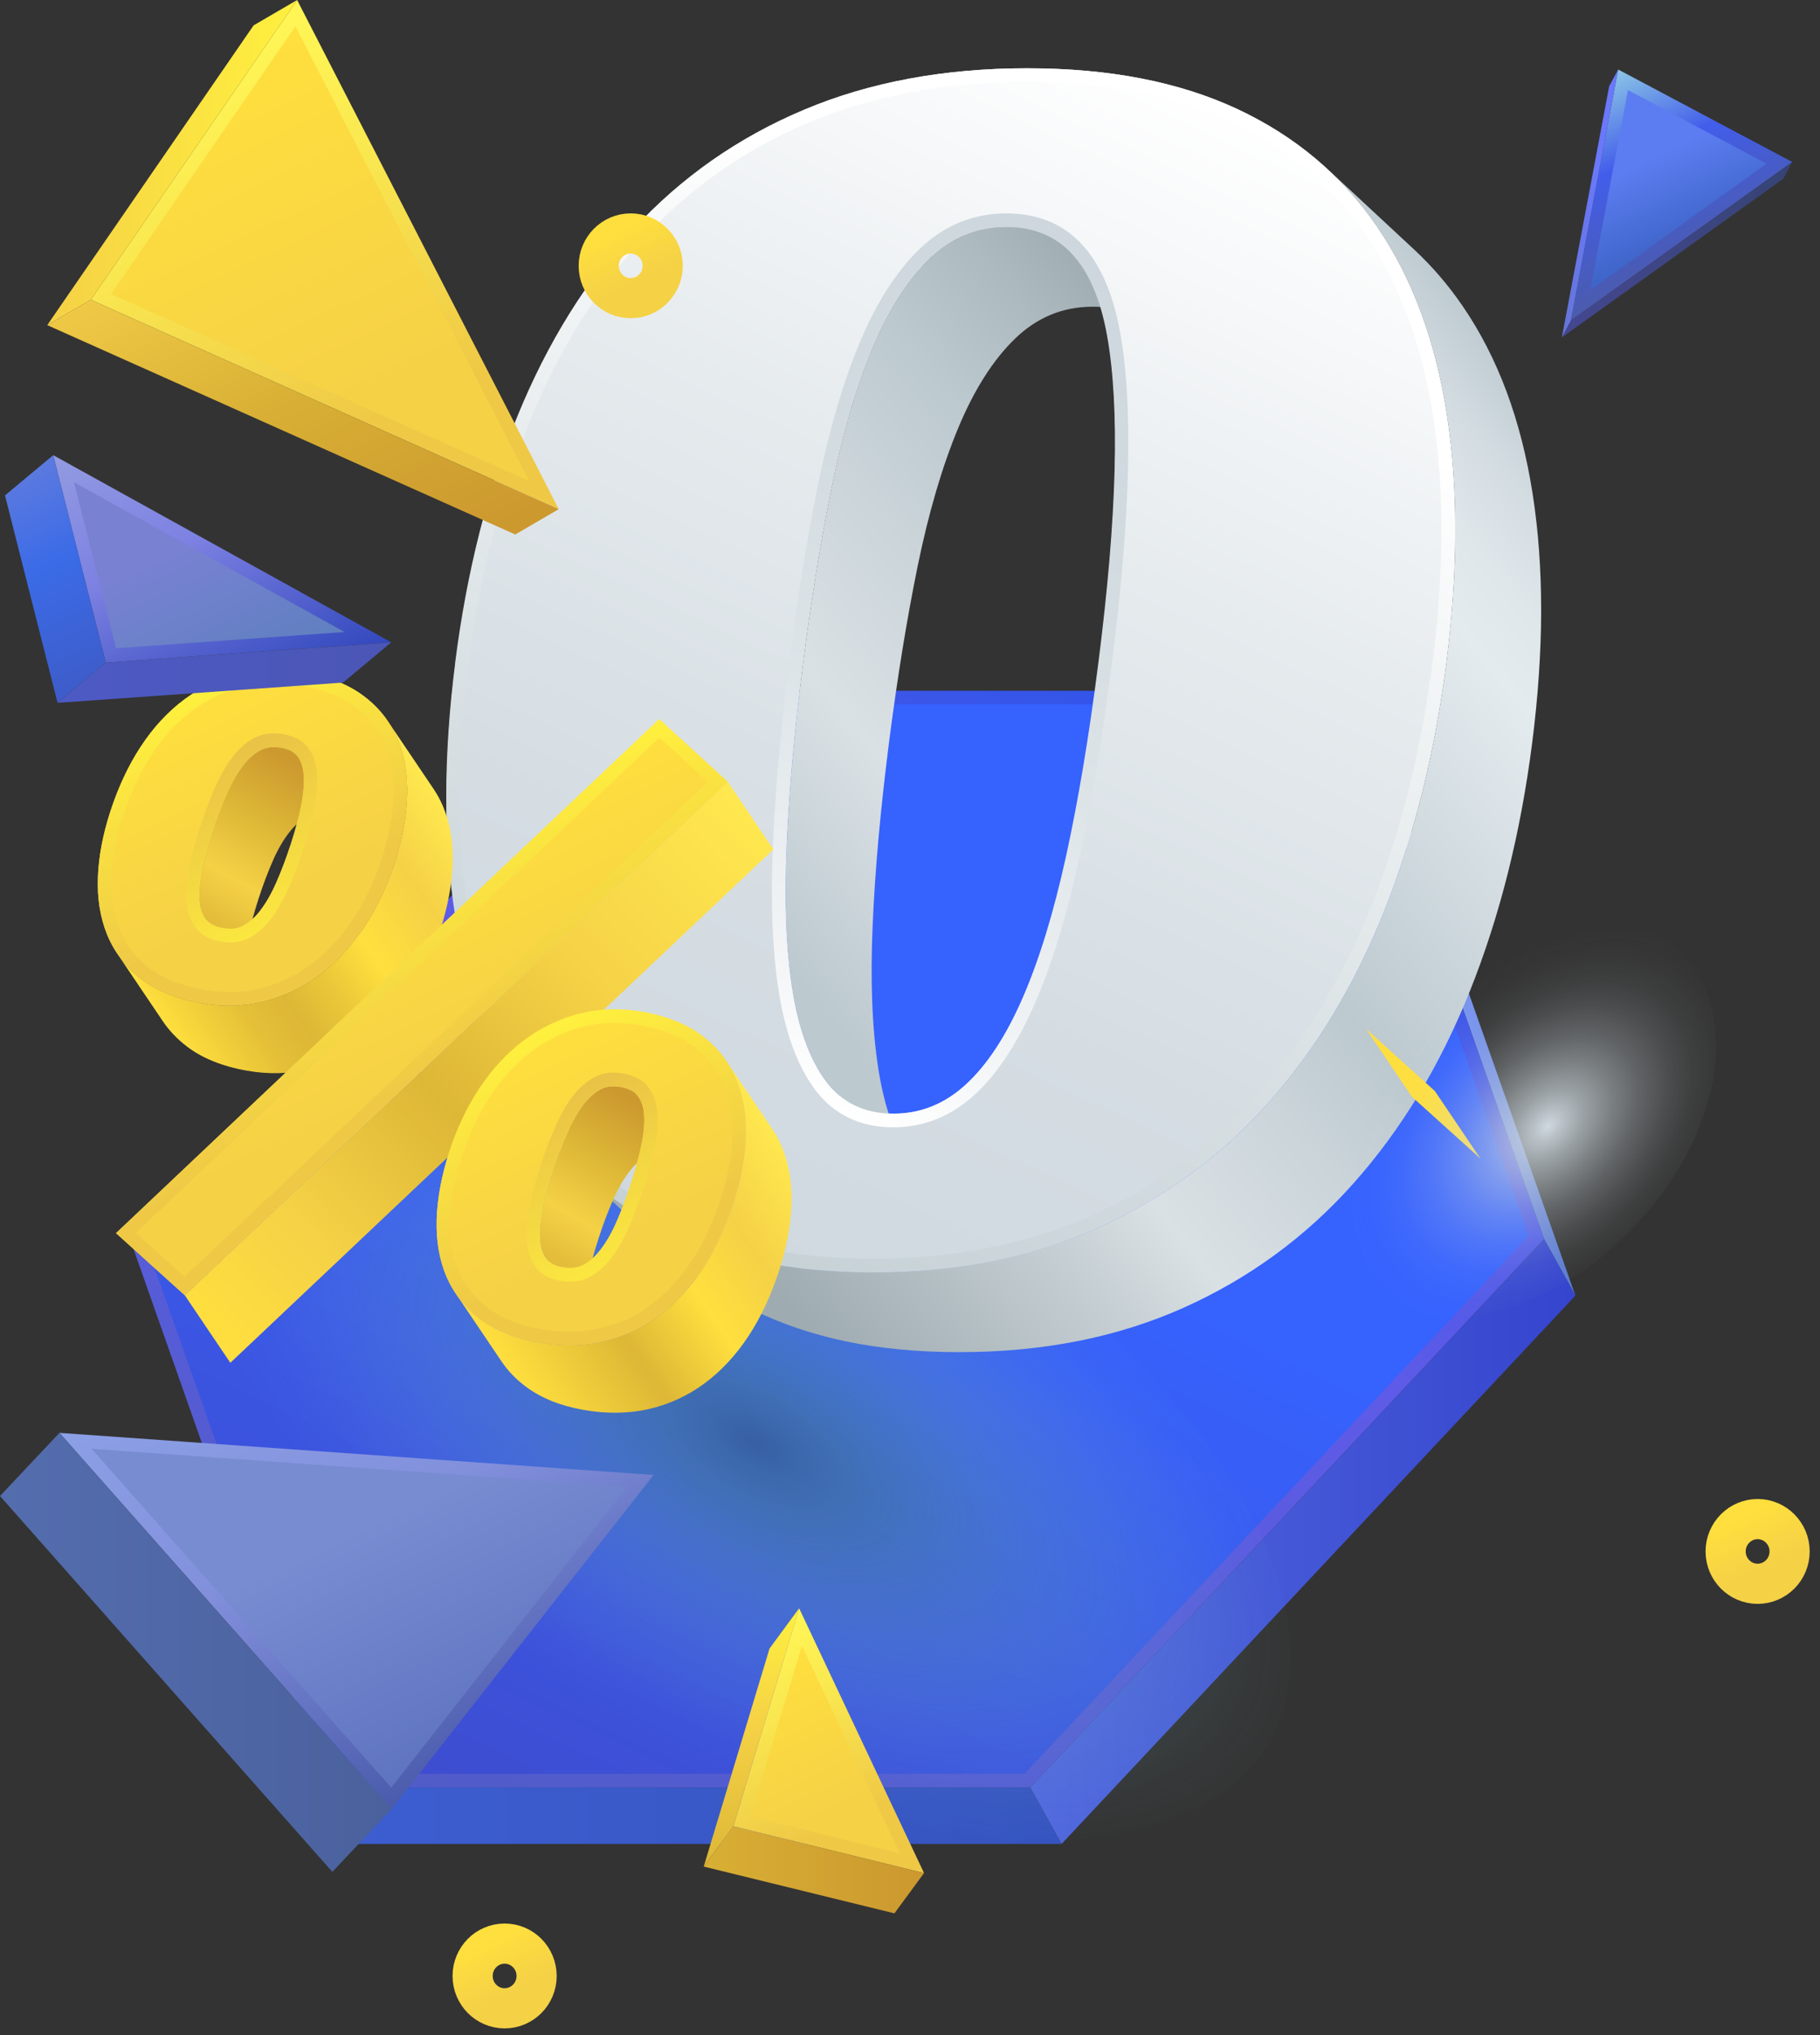 <svg width="136" height="152" viewBox="0 0 136 152" fill="none" xmlns="http://www.w3.org/2000/svg">
<rect x="0" y="0" width="136" height="152" fill="#333333" stroke="none"/>
<path d="M115.386 92.546L117.723 96.767L103.276 55.81L100.939 51.592L115.386 92.546Z" fill="url(#paint0_linear_1056_67064)"/>
<path d="M48.105 51.592L9.714 92.546L24.158 133.504H76.992L115.386 92.546L100.939 51.592H48.105Z" fill="url(#paint1_linear_1056_67064)"/>
<path d="M76.559 132.486L114.229 92.304L100.229 52.609H48.539L10.873 92.795L24.869 132.486H76.559Z" fill="url(#paint2_linear_1056_67064)"/>
<path d="M24.157 133.504L26.494 137.722H79.328L76.991 133.504H24.157Z" fill="url(#paint3_linear_1056_67064)"/>
<path d="M76.992 133.505L79.329 137.722L117.723 96.768L115.386 92.547L76.992 133.505Z" fill="url(#paint4_linear_1056_67064)"/>
<path style="mix-blend-mode:multiply" opacity="0.6" d="M94.837 130.094C101.099 119.131 88.369 99.854 66.404 87.036C44.44 74.218 21.558 72.714 15.296 83.676C9.035 94.639 21.764 113.916 43.729 126.734C65.694 139.552 88.575 141.056 94.837 130.094Z" fill="url(#paint5_radial_1056_67064)"/>
<path d="M58.795 63.141C58.973 59.023 59.381 54.479 60.017 49.5C60.624 44.737 61.334 40.354 62.151 36.362C62.965 32.37 63.973 28.931 65.174 26.045C66.37 23.159 67.794 20.923 69.439 19.333C71.083 17.746 73.019 16.949 75.245 16.949C77.081 16.949 78.598 17.506 79.798 18.622L86.212 24.581C85.011 23.464 83.492 22.908 81.659 22.908C79.429 22.908 77.493 23.701 75.853 25.291C74.208 26.878 72.788 29.114 71.587 32.004C70.391 34.887 69.382 38.329 68.565 42.321C67.752 46.312 67.042 50.695 66.431 55.459C65.795 60.434 65.387 64.979 65.209 69.1C65.028 73.22 65.166 76.76 65.618 79.728C66.072 82.697 66.9 85.005 68.107 86.66C68.356 87.001 68.626 87.306 68.917 87.575L62.503 81.617C62.212 81.347 61.942 81.042 61.693 80.701C60.486 79.05 59.655 76.738 59.204 73.77C58.753 70.801 58.614 67.262 58.795 63.141Z" fill="url(#paint6_linear_1056_67064)"/>
<path d="M49.75 91.834C54.1 93.966 59.278 95.032 65.28 95.032C71.282 95.032 77.053 93.937 81.975 91.74C86.901 89.543 91.152 86.442 94.725 82.425C98.301 78.412 101.202 73.616 103.436 68.034C105.67 62.449 107.218 56.275 108.081 49.501C108.962 42.602 108.969 36.406 108.11 30.907C107.254 25.407 105.514 20.748 102.896 16.921C101.824 15.349 100.606 13.931 99.242 12.664L105.656 18.623C107.02 19.89 108.238 21.308 109.31 22.88C111.928 26.703 113.664 31.366 114.524 36.865C115.383 42.365 115.376 48.56 114.495 55.46C113.632 62.233 112.08 68.408 109.85 73.993C107.616 79.575 104.715 84.371 101.139 88.384C97.566 92.397 93.315 95.502 88.389 97.699C83.463 99.896 77.902 100.991 71.694 100.991C65.486 100.991 60.514 99.925 56.164 97.792C53.738 96.604 51.583 95.132 49.693 93.381L43.279 87.422C45.165 89.174 47.321 90.645 49.75 91.834Z" fill="url(#paint7_linear_1056_67064)"/>
<path d="M38.706 31.065C36.465 36.543 34.91 42.688 34.043 49.502C33.152 56.483 33.148 62.776 34.036 68.379C34.92 73.983 36.678 78.757 39.292 82.709C41.913 86.658 45.397 89.702 49.751 91.834C54.101 93.966 59.279 95.032 65.281 95.032C71.283 95.032 77.054 93.938 81.976 91.741C86.902 89.544 91.153 86.442 94.725 82.426C98.302 78.412 101.203 73.617 103.437 68.035C105.671 62.449 107.219 56.275 108.082 49.502C108.963 42.602 108.97 36.407 108.111 30.907C107.255 25.408 105.515 20.748 102.897 16.922C100.283 13.095 96.803 10.17 92.46 8.138C88.113 6.114 82.878 5.098 76.752 5.098C70.626 5.098 64.99 6.131 60.082 8.203C55.174 10.27 50.944 13.232 47.389 17.076C43.838 20.921 40.94 25.584 38.699 31.061L38.706 31.065ZM58.796 63.142C58.974 59.025 59.382 54.48 60.018 49.502C60.625 44.738 61.335 40.355 62.152 36.363C62.965 32.372 63.974 28.933 65.174 26.047C66.371 23.161 67.795 20.924 69.44 19.334C71.084 17.744 73.019 16.951 75.246 16.951C79.266 16.951 81.763 19.625 82.743 24.977C83.723 30.329 83.514 38.499 82.111 49.498C81.411 54.976 80.602 59.804 79.685 63.982C78.766 68.164 77.689 71.678 76.454 74.521C75.221 77.361 73.811 79.514 72.22 80.979C70.636 82.444 68.829 83.176 66.797 83.176C64.606 83.176 62.912 82.35 61.698 80.699C60.49 79.048 59.659 76.736 59.208 73.767C58.757 70.799 58.619 67.259 58.8 63.139" fill="url(#paint8_linear_1056_67064)"/>
<path d="M58.99 49.373C59.601 44.592 60.322 40.148 61.135 36.16C61.959 32.125 62.996 28.589 64.214 25.657C65.457 22.659 66.97 20.287 68.71 18.603C70.539 16.833 72.727 15.94 75.213 15.94C79.765 15.94 82.621 18.919 83.697 24.799C84.691 30.233 84.482 38.59 83.072 49.635C82.372 55.117 81.552 60.02 80.628 64.209C79.698 68.442 78.59 72.049 77.333 74.939C76.047 77.9 74.541 80.187 72.858 81.737C71.089 83.371 69.037 84.2 66.757 84.2C64.242 84.2 62.254 83.227 60.851 81.31C59.551 79.534 58.652 77.049 58.173 73.93C57.711 70.897 57.573 67.253 57.758 63.1C57.935 58.986 58.35 54.37 58.986 49.377L58.99 49.373ZM59.175 73.772C59.629 76.741 60.456 79.049 61.664 80.704C62.875 82.355 64.573 83.181 66.764 83.181C68.795 83.181 70.599 82.448 72.187 80.984C73.774 79.519 75.184 77.365 76.42 74.526C77.656 71.683 78.732 68.169 79.652 63.987C80.572 59.808 81.378 54.98 82.077 49.503C83.48 38.508 83.69 30.334 82.71 24.982C81.729 19.63 79.233 16.955 75.213 16.955C72.982 16.955 71.047 17.749 69.406 19.339C67.762 20.925 66.341 23.162 65.141 26.052C63.944 28.934 62.935 32.376 62.119 36.368C61.305 40.36 60.595 44.743 59.984 49.506C59.349 54.481 58.94 59.026 58.763 63.147C58.581 67.268 58.72 70.807 59.171 73.776L59.175 73.772Z" fill="url(#paint9_linear_1056_67064)"/>
<path d="M34.01 49.502C34.88 42.685 36.436 36.54 38.673 31.065C40.914 25.588 43.812 20.928 47.363 17.08C50.918 13.236 55.148 10.274 60.056 8.207C64.964 6.135 70.518 5.102 76.726 5.102C82.934 5.102 88.087 6.114 92.434 8.142C96.777 10.17 100.257 13.096 102.871 16.926C105.489 20.749 107.225 25.412 108.085 30.911C108.944 36.41 108.937 42.606 108.056 49.505C107.193 56.279 105.641 62.453 103.411 68.039C101.177 73.621 98.276 78.416 94.7 82.43C91.127 86.443 86.876 89.548 81.95 91.745C77.024 93.942 71.463 95.036 65.255 95.036C59.047 95.036 54.075 93.97 49.725 91.838C45.371 89.706 41.891 86.662 39.266 82.713C36.649 78.761 34.894 73.987 34.01 68.383C33.122 62.78 33.126 56.487 34.017 49.505L34.01 49.502ZM34.997 68.218C35.853 73.638 37.569 78.323 40.097 82.142C42.608 85.926 45.992 88.876 50.158 90.915C54.352 92.969 59.427 94.013 65.248 94.013C71.069 94.013 76.769 92.933 81.538 90.808C86.311 88.679 90.484 85.632 93.947 81.744C97.427 77.838 100.297 73.097 102.474 67.651C104.665 62.17 106.206 56.021 107.055 49.369C107.918 42.602 107.928 36.446 107.087 31.065C106.256 25.746 104.558 21.18 102.04 17.5C99.544 13.842 96.166 11.003 92.008 9.065C87.813 7.112 82.671 6.117 76.722 6.117C70.774 6.117 65.198 7.137 60.443 9.143C55.695 11.143 51.54 14.047 48.098 17.773C44.643 21.513 41.784 26.115 39.603 31.453C37.409 36.823 35.86 42.936 35.008 49.631C34.134 56.487 34.131 62.744 34.997 68.218Z" fill="url(#paint10_linear_1056_67064)"/>
<path d="M107.224 81.495L102.089 76.857L105.495 81.904L110.63 86.539L107.224 81.495Z" fill="#FFDF3E"/>
<path style="mix-blend-mode:multiply" d="M121.81 91.954C128.542 85.15 130.26 75.854 125.648 71.192C121.035 66.529 111.838 68.265 105.106 75.07C98.374 81.874 96.656 91.17 101.269 95.833C105.882 100.495 115.078 98.759 121.81 91.954Z" fill="url(#paint11_radial_1056_67064)"/>
<path d="M16.584 69.299C16.619 69.306 16.654 69.313 16.694 69.32C16.658 69.313 16.619 69.306 16.584 69.299Z" fill="#A6A6A6"/>
<path d="M15.436 68.707C15.67 68.998 16.05 69.192 16.583 69.299C16.047 69.188 15.674 68.994 15.436 68.707Z" fill="#A6A6A6"/>
<path d="M22.301 56.577C22.034 56.182 21.633 55.949 21.065 55.848C20.454 55.74 19.953 55.783 19.531 55.992C19.055 56.225 18.628 56.584 18.231 57.09C17.787 57.65 17.375 58.354 17.013 59.172C16.629 60.044 16.26 61.014 15.919 62.058C15.582 63.099 15.312 64.086 15.12 64.995C14.939 65.849 14.871 66.61 14.924 67.26C14.967 67.791 15.102 68.225 15.34 68.577L18.746 73.624C18.732 73.602 18.717 73.574 18.703 73.552L18.838 73.753C19.09 74.062 19.499 74.263 20.092 74.367L18.316 71.736C18.327 71.222 18.394 70.659 18.526 70.045C18.717 69.141 18.987 68.153 19.325 67.109C19.666 66.064 20.031 65.095 20.418 64.223C20.781 63.401 21.193 62.701 21.637 62.141C22.034 61.635 22.46 61.276 22.936 61.042C23.359 60.834 23.86 60.791 24.471 60.899C25.035 60.999 25.44 61.233 25.706 61.627L22.301 56.58V56.577Z" fill="url(#paint12_linear_1056_67064)"/>
<path d="M33.09 60.195C32.898 59.746 32.667 59.322 32.398 58.924L28.992 53.877C29.262 54.275 29.492 54.699 29.684 55.148C30.221 56.393 30.466 57.84 30.416 59.441C30.37 61.002 30.054 62.697 29.475 64.474C28.896 66.254 28.129 67.866 27.191 69.262C26.236 70.684 25.121 71.875 23.881 72.805C22.621 73.746 21.225 74.417 19.726 74.79C18.235 75.163 16.654 75.207 15.031 74.919C13.188 74.589 11.668 73.975 10.521 73.085C9.818 72.54 9.225 71.915 8.752 71.215L12.158 76.262C12.63 76.962 13.22 77.587 13.927 78.132C15.074 79.022 16.594 79.64 18.437 79.966C20.06 80.257 21.64 80.214 23.132 79.837C24.631 79.464 26.026 78.793 27.287 77.852C28.526 76.926 29.642 75.734 30.597 74.309C31.535 72.913 32.305 71.301 32.88 69.521C33.459 67.744 33.776 66.049 33.822 64.488C33.871 62.891 33.626 61.444 33.09 60.195Z" fill="url(#paint13_linear_1056_67064)"/>
<path d="M54.384 58.395L57.79 63.442L17.212 101.786L13.806 96.743L54.384 58.395Z" fill="url(#paint14_linear_1056_67064)"/>
<path d="M47.712 81.917C47.691 81.885 47.666 81.849 47.641 81.816C47.392 81.49 46.977 81.281 46.362 81.17C45.798 81.07 45.325 81.124 44.917 81.332C44.448 81.572 44.015 81.949 43.628 82.448C43.191 83.012 42.782 83.719 42.42 84.544C42.033 85.42 41.671 86.379 41.337 87.398C40.513 89.933 40.201 91.806 40.407 92.973C40.474 93.353 40.588 93.662 40.751 93.906L44.157 98.953C43.99 98.706 43.876 98.397 43.812 98.02C43.606 96.853 43.922 94.976 44.743 92.445C45.073 91.426 45.439 90.464 45.826 89.591C46.192 88.766 46.597 88.059 47.037 87.495C47.424 86.996 47.857 86.619 48.326 86.379C48.735 86.171 49.207 86.117 49.772 86.217C50.386 86.325 50.801 86.537 51.05 86.863C51.075 86.896 51.1 86.928 51.121 86.964L47.715 81.917H47.712Z" fill="url(#paint15_linear_1056_67064)"/>
<path d="M29.684 55.148C29.137 53.881 28.289 52.811 27.149 51.964C26.019 51.124 24.584 50.55 22.887 50.245C21.157 49.936 19.513 49.954 17.997 50.295C16.47 50.643 15.053 51.296 13.792 52.23C12.552 53.152 11.444 54.344 10.51 55.776C9.594 57.173 8.831 58.802 8.241 60.622C7.691 62.316 7.378 63.953 7.318 65.49C7.254 67.066 7.481 68.509 7.996 69.783C8.518 71.079 9.367 72.188 10.521 73.082C11.668 73.972 13.188 74.59 15.031 74.916C16.654 75.207 18.235 75.164 19.726 74.787C21.225 74.414 22.621 73.742 23.881 72.802C25.121 71.876 26.236 70.684 27.191 69.259C28.129 67.862 28.899 66.251 29.475 64.47C30.054 62.693 30.37 60.999 30.416 59.438C30.466 57.84 30.221 56.394 29.684 55.144V55.148ZM21.715 63.092C21.385 64.108 21.019 65.07 20.635 65.942C20.27 66.771 19.861 67.475 19.424 68.042C19.037 68.541 18.604 68.918 18.135 69.158C17.727 69.37 17.254 69.42 16.69 69.32C16.651 69.313 16.615 69.306 16.58 69.298C16.569 69.298 16.555 69.295 16.544 69.291C16.519 69.288 16.498 69.28 16.473 69.277C16.459 69.277 16.445 69.27 16.434 69.266C16.413 69.263 16.391 69.255 16.374 69.252C16.36 69.248 16.345 69.245 16.331 69.241C16.313 69.237 16.296 69.23 16.278 69.227C16.264 69.223 16.249 69.219 16.235 69.212C16.217 69.205 16.2 69.201 16.182 69.194C16.168 69.191 16.157 69.183 16.143 69.18C16.125 69.173 16.111 69.169 16.093 69.162C16.079 69.158 16.068 69.151 16.054 69.148C16.04 69.14 16.022 69.133 16.008 69.13C15.994 69.123 15.983 69.119 15.972 69.112C15.958 69.105 15.944 69.097 15.93 69.09C15.919 69.083 15.905 69.079 15.894 69.072C15.88 69.065 15.866 69.058 15.852 69.051C15.841 69.043 15.83 69.036 15.816 69.033C15.802 69.026 15.791 69.018 15.777 69.011C15.766 69.004 15.756 68.997 15.745 68.99C15.731 68.983 15.72 68.972 15.71 68.965C15.699 68.957 15.688 68.95 15.681 68.943C15.671 68.936 15.656 68.925 15.646 68.918C15.635 68.911 15.628 68.903 15.617 68.896C15.607 68.889 15.596 68.878 15.585 68.868C15.575 68.86 15.568 68.85 15.557 68.843C15.546 68.832 15.536 68.825 15.528 68.814C15.521 68.807 15.511 68.796 15.504 68.789C15.493 68.778 15.486 68.767 15.475 68.76C15.468 68.753 15.461 68.742 15.44 68.717C15.433 68.706 15.422 68.695 15.415 68.688C15.134 68.318 14.974 67.855 14.928 67.274C14.879 66.624 14.943 65.863 15.124 65.009C15.315 64.104 15.585 63.117 15.923 62.072C16.264 61.028 16.629 60.059 17.017 59.186C17.379 58.364 17.791 57.664 18.235 57.104C18.632 56.598 19.058 56.239 19.534 56.006C19.957 55.798 20.458 55.755 21.069 55.862C21.988 56.028 22.475 56.537 22.649 57.524C22.851 58.695 22.539 60.572 21.715 63.103V63.092Z" fill="url(#paint16_linear_1056_67064)"/>
<path d="M49.26 53.717L8.671 92.104L13.807 96.742L54.385 58.394L49.26 53.717Z" fill="url(#paint17_linear_1056_67064)"/>
<path d="M55.055 80.71C54.533 79.414 53.684 78.305 52.53 77.411C51.383 76.521 49.863 75.903 48.02 75.577C46.397 75.286 44.817 75.329 43.325 75.706C41.826 76.083 40.431 76.751 39.17 77.691C37.93 78.617 36.815 79.809 35.86 81.234C34.922 82.63 34.152 84.242 33.573 86.026C32.998 87.799 32.681 89.494 32.632 91.059C32.582 92.656 32.827 94.103 33.363 95.352C33.91 96.615 34.759 97.685 35.899 98.532C37.028 99.372 38.46 99.95 40.161 100.252C41.89 100.561 43.538 100.543 45.051 100.198C46.578 99.85 47.995 99.2 49.256 98.263C50.499 97.341 51.603 96.145 52.541 94.717C53.457 93.317 54.217 91.687 54.807 89.867C55.357 88.173 55.67 86.536 55.73 84.999C55.794 83.427 55.567 81.981 55.052 80.706L55.055 80.71ZM47.928 85.502C47.736 86.407 47.469 87.394 47.129 88.438C46.791 89.479 46.422 90.448 46.038 91.321C45.676 92.143 45.264 92.843 44.82 93.403C44.422 93.909 43.996 94.268 43.52 94.501C43.098 94.709 42.597 94.752 41.986 94.645C41.066 94.48 40.58 93.97 40.406 92.983C40.2 91.816 40.516 89.939 41.336 87.408C41.666 86.389 42.032 85.427 42.419 84.554C42.785 83.729 43.19 83.022 43.627 82.458C44.014 81.959 44.447 81.582 44.916 81.342C45.324 81.133 45.797 81.08 46.361 81.18C46.976 81.288 47.391 81.5 47.64 81.826C47.92 82.196 48.08 82.659 48.123 83.24C48.173 83.89 48.109 84.651 47.928 85.509V85.502Z" fill="url(#paint18_linear_1056_67064)"/>
<path d="M58.461 85.753C58.259 85.247 58.007 84.769 57.705 84.324L54.299 79.277C54.601 79.726 54.853 80.2 55.056 80.706C55.567 81.98 55.794 83.427 55.734 84.999C55.673 86.536 55.361 88.172 54.81 89.867C54.221 91.683 53.457 93.316 52.545 94.716C51.607 96.145 50.503 97.337 49.26 98.263C47.999 99.2 46.582 99.85 45.055 100.198C43.542 100.542 41.898 100.56 40.164 100.252C38.467 99.95 37.032 99.369 35.903 98.532C35.164 97.983 34.55 97.34 34.056 96.615L37.462 101.662C37.952 102.391 38.57 103.034 39.309 103.579C40.438 104.419 41.869 104.997 43.57 105.299C45.3 105.607 46.948 105.589 48.461 105.245C49.988 104.897 51.405 104.247 52.665 103.31C53.908 102.387 55.013 101.192 55.95 99.763C56.867 98.364 57.627 96.734 58.216 94.914C58.767 93.219 59.079 91.583 59.139 90.046C59.203 88.474 58.976 87.027 58.461 85.753Z" fill="url(#paint19_linear_1056_67064)"/>
<path d="M21.242 54.845C20.973 54.799 20.71 54.773 20.465 54.773C19.964 54.773 19.502 54.874 19.094 55.075C18.479 55.377 17.94 55.825 17.446 56.453C16.949 57.082 16.494 57.857 16.096 58.758C15.695 59.666 15.315 60.671 14.967 61.741C14.619 62.811 14.342 63.834 14.14 64.781C13.937 65.729 13.866 66.591 13.927 67.341C13.987 68.127 14.214 68.769 14.619 69.297L14.694 69.39L14.786 69.495C14.786 69.495 14.857 69.566 14.878 69.584L14.974 69.67L15.141 69.8L15.251 69.871L15.368 69.94L15.482 70.001L15.596 70.055L15.724 70.108L15.862 70.159L15.979 70.198L16.093 70.23L16.238 70.266L16.373 70.295L16.508 70.32C16.753 70.363 16.991 70.385 17.212 70.385C17.712 70.385 18.174 70.277 18.59 70.062C19.183 69.76 19.73 69.29 20.212 68.669C20.703 68.034 21.154 67.255 21.551 66.357C21.953 65.449 22.329 64.458 22.67 63.41C23.558 60.678 23.874 58.693 23.64 57.336C23.391 55.922 22.585 55.086 21.242 54.849V54.845ZM21.715 63.091C21.384 64.106 21.019 65.069 20.635 65.941C20.269 66.77 19.861 67.474 19.424 68.041C19.037 68.54 18.604 68.917 18.135 69.157C17.727 69.369 17.254 69.419 16.689 69.319C16.651 69.311 16.615 69.304 16.579 69.297C16.569 69.297 16.555 69.293 16.544 69.29C16.519 69.286 16.498 69.279 16.473 69.276C16.459 69.276 16.445 69.268 16.434 69.265C16.413 69.261 16.391 69.254 16.373 69.25C16.359 69.247 16.345 69.243 16.331 69.24C16.313 69.236 16.295 69.229 16.278 69.225C16.263 69.222 16.249 69.218 16.235 69.211C16.217 69.204 16.2 69.2 16.182 69.193C16.168 69.189 16.157 69.182 16.143 69.179C16.125 69.171 16.111 69.168 16.093 69.161C16.079 69.157 16.068 69.15 16.054 69.146C16.04 69.139 16.022 69.132 16.008 69.128C15.993 69.121 15.983 69.118 15.972 69.111C15.958 69.103 15.944 69.096 15.93 69.089C15.919 69.082 15.905 69.078 15.894 69.071C15.88 69.064 15.866 69.057 15.851 69.049C15.841 69.042 15.83 69.035 15.816 69.031C15.802 69.024 15.791 69.017 15.777 69.01C15.766 69.003 15.755 68.996 15.745 68.988C15.731 68.981 15.72 68.971 15.709 68.963C15.699 68.956 15.688 68.949 15.681 68.942C15.67 68.935 15.656 68.924 15.645 68.917C15.635 68.909 15.628 68.902 15.617 68.895C15.606 68.888 15.596 68.877 15.585 68.866C15.574 68.859 15.567 68.848 15.557 68.841C15.546 68.831 15.535 68.823 15.528 68.812C15.521 68.805 15.511 68.795 15.503 68.787C15.493 68.777 15.486 68.766 15.475 68.759C15.468 68.751 15.461 68.741 15.44 68.716C15.432 68.705 15.422 68.694 15.415 68.687C15.134 68.317 14.974 67.854 14.928 67.273C14.878 66.623 14.942 65.862 15.123 65.007C15.315 64.103 15.585 63.116 15.922 62.071C16.263 61.027 16.629 60.057 17.016 59.185C17.378 58.363 17.791 57.663 18.234 57.103C18.632 56.597 19.058 56.238 19.534 56.005C19.957 55.797 20.458 55.753 21.068 55.861C21.988 56.026 22.475 56.536 22.649 57.523C22.851 58.693 22.539 60.571 21.715 63.101V63.091Z" fill="url(#paint20_linear_1056_67064)"/>
<path d="M29.684 55.148C29.137 53.881 28.289 52.811 27.149 51.964C26.019 51.124 24.584 50.55 22.887 50.245C21.157 49.936 19.513 49.954 17.997 50.295C16.47 50.643 15.053 51.296 13.792 52.23C12.552 53.152 11.444 54.344 10.51 55.776C9.594 57.173 8.831 58.802 8.241 60.622C7.691 62.316 7.378 63.953 7.318 65.49C7.254 67.066 7.481 68.509 7.996 69.783C8.518 71.079 9.367 72.188 10.521 73.082C11.668 73.972 13.188 74.59 15.031 74.916C16.654 75.207 18.235 75.164 19.726 74.787C21.225 74.414 22.621 73.742 23.881 72.802C25.121 71.876 26.236 70.684 27.191 69.259C28.129 67.862 28.899 66.251 29.475 64.47C30.054 62.693 30.37 60.999 30.416 59.438C30.466 57.84 30.221 56.394 29.684 55.144V55.148ZM29.411 59.409C29.368 60.87 29.07 62.467 28.519 64.158C27.969 65.852 27.241 67.378 26.357 68.695C25.462 70.023 24.428 71.133 23.281 71.991C22.123 72.856 20.845 73.466 19.485 73.807C18.725 73.997 17.929 74.094 17.123 74.094C16.498 74.094 15.852 74.037 15.205 73.922C13.518 73.62 12.148 73.067 11.135 72.281C10.123 71.499 9.381 70.533 8.93 69.406C8.472 68.265 8.269 66.965 8.326 65.54C8.383 64.104 8.678 62.561 9.2 60.949C9.765 59.208 10.489 57.661 11.352 56.351C12.219 55.022 13.241 53.913 14.392 53.062C15.539 52.212 16.828 51.616 18.224 51.3C18.941 51.138 19.705 51.056 20.49 51.056C21.207 51.056 21.956 51.124 22.716 51.26C24.261 51.537 25.554 52.054 26.555 52.797C27.546 53.533 28.289 54.466 28.761 55.568C29.237 56.677 29.457 57.973 29.411 59.423V59.409Z" fill="url(#paint21_linear_1056_67064)"/>
<path d="M49.26 53.717L8.667 92.104L13.806 96.742L54.381 58.394L49.26 53.717ZM13.789 95.36L10.159 92.083L49.27 55.095L52.893 58.401L13.789 95.357V95.36Z" fill="url(#paint22_linear_1056_67064)"/>
<path d="M55.055 80.71C54.533 79.414 53.684 78.305 52.53 77.411C51.383 76.521 49.863 75.903 48.02 75.577C46.397 75.286 44.817 75.329 43.325 75.706C41.826 76.083 40.431 76.751 39.17 77.691C37.93 78.617 36.815 79.809 35.86 81.234C34.922 82.63 34.152 84.242 33.573 86.026C32.998 87.799 32.681 89.494 32.632 91.059C32.582 92.656 32.827 94.103 33.363 95.352C33.91 96.615 34.759 97.685 35.899 98.532C37.028 99.372 38.46 99.95 40.161 100.252C41.89 100.561 43.538 100.543 45.051 100.198C46.578 99.85 47.995 99.2 49.256 98.263C50.499 97.341 51.603 96.145 52.541 94.717C53.457 93.317 54.217 91.687 54.807 89.867C55.357 88.173 55.67 86.536 55.73 84.999C55.794 83.427 55.567 81.981 55.052 80.706L55.055 80.71ZM54.725 84.96C54.668 86.396 54.373 87.939 53.851 89.551C53.287 91.285 52.566 92.836 51.699 94.157C50.829 95.481 49.806 96.587 48.656 97.445C47.508 98.296 46.219 98.888 44.827 99.204C44.103 99.369 43.336 99.451 42.547 99.451C41.833 99.451 41.088 99.383 40.331 99.25C38.79 98.974 37.497 98.457 36.492 97.71C35.501 96.975 34.759 96.045 34.283 94.943C33.807 93.834 33.587 92.534 33.633 91.091C33.679 89.619 33.978 88.022 34.525 86.342C35.075 84.648 35.803 83.118 36.688 81.805C37.582 80.477 38.616 79.367 39.763 78.509C40.914 77.648 42.192 77.038 43.563 76.693C44.323 76.503 45.115 76.406 45.925 76.406C46.55 76.406 47.196 76.463 47.842 76.578C49.529 76.88 50.9 77.433 51.912 78.219C52.924 79.001 53.667 79.967 54.118 81.094C54.576 82.232 54.778 83.535 54.721 84.96H54.725Z" fill="url(#paint23_linear_1056_67064)"/>
<path d="M48.44 81.199C48.032 80.664 47.41 80.33 46.54 80.176C46.298 80.133 46.064 80.111 45.84 80.111C45.343 80.111 44.878 80.219 44.462 80.434C43.862 80.743 43.315 81.213 42.836 81.831C42.342 82.466 41.895 83.245 41.501 84.142C41.099 85.054 40.723 86.045 40.382 87.093C39.494 89.825 39.178 91.814 39.416 93.163C39.664 94.574 40.471 95.41 41.813 95.651C42.083 95.698 42.346 95.723 42.591 95.723C43.092 95.723 43.553 95.622 43.962 95.421C44.576 95.12 45.116 94.671 45.609 94.043C46.107 93.415 46.561 92.639 46.959 91.738C47.36 90.83 47.74 89.825 48.088 88.759C48.436 87.689 48.713 86.666 48.916 85.718C49.118 84.767 49.189 83.906 49.132 83.155C49.072 82.369 48.845 81.73 48.44 81.199ZM47.932 85.503C47.74 86.408 47.474 87.395 47.133 88.439C46.796 89.48 46.426 90.45 46.043 91.322C45.681 92.144 45.269 92.844 44.825 93.404C44.427 93.91 44.001 94.269 43.525 94.502C43.102 94.71 42.601 94.754 41.991 94.646C41.071 94.481 40.584 93.971 40.41 92.984C40.204 91.817 40.52 89.94 41.341 87.409C41.671 86.39 42.037 85.428 42.424 84.555C42.79 83.73 43.194 83.022 43.631 82.459C44.018 81.96 44.452 81.583 44.92 81.343C45.329 81.134 45.801 81.081 46.366 81.181C46.98 81.289 47.396 81.501 47.644 81.827C47.925 82.197 48.085 82.66 48.127 83.242C48.177 83.891 48.113 84.652 47.932 85.51V85.503Z" fill="url(#paint24_linear_1056_67064)"/>
<path d="M22.202 0L41.752 38.025L6.782 22.392L22.202 0Z" fill="url(#paint25_linear_1056_67064)"/>
<path d="M8.305 21.963L22.074 1.965L39.536 35.923L8.305 21.963Z" fill="url(#paint26_linear_1056_67064)"/>
<path d="M41.753 38.026L38.504 39.921L3.53 24.284L6.783 22.393L41.753 38.026Z" fill="url(#paint27_linear_1056_67064)"/>
<path d="M6.783 22.392L3.53 24.284L18.95 1.895L22.203 0L6.783 22.392Z" fill="url(#paint28_linear_1056_67064)"/>
<path d="M133.927 12.098L117.377 23.951L120.918 5.191L133.927 12.098Z" fill="url(#paint29_linear_1056_67064)"/>
<path d="M121.65 6.73L132.006 12.226L118.833 21.66L121.65 6.73Z" fill="url(#paint30_linear_1056_67064)"/>
<path d="M133.927 12.1L133.259 13.349L116.71 25.202L117.378 23.953L133.927 12.1Z" fill="url(#paint31_linear_1056_67064)"/>
<path d="M117.378 23.951L116.71 25.2L120.247 6.437L120.918 5.191L117.378 23.951Z" fill="url(#paint32_linear_1056_67064)"/>
<path d="M3.977 33.996L29.235 47.974L7.905 49.489L3.977 33.996Z" fill="url(#paint33_linear_1056_67064)"/>
<path d="M5.526 36.018L25.744 47.203L8.672 48.416L5.526 36.018Z" fill="url(#paint34_linear_1056_67064)"/>
<path d="M29.235 47.977L25.633 50.981L4.3 52.496L7.905 49.491L29.235 47.977Z" fill="url(#paint35_linear_1056_67064)"/>
<path d="M7.905 49.489L4.3 52.493L0.373 37.001L3.977 33.996L7.905 49.489Z" fill="url(#paint36_linear_1056_67064)"/>
<path d="M4.442 107.02L48.838 110.164L29.277 135.098L4.442 107.02Z" fill="url(#paint37_linear_1056_67064)"/>
<path d="M6.846 108.211L46.863 111.043L29.23 133.518L6.846 108.211Z" fill="url(#paint38_linear_1056_67064)"/>
<path d="M29.277 135.098L24.834 139.811L-0 111.736L4.442 107.02L29.277 135.098Z" fill="url(#paint39_linear_1056_67064)"/>
<path d="M54.797 136.407L59.715 120.121L69.049 139.9L54.797 136.407Z" fill="url(#paint40_linear_1056_67064)"/>
<path d="M56.068 135.672L59.922 122.922L67.227 138.408L56.068 135.672Z" fill="url(#paint41_linear_1056_67064)"/>
<path d="M54.797 136.407L52.585 139.415L57.504 123.129L59.716 120.121L54.797 136.407Z" fill="url(#paint42_linear_1056_67064)"/>
<path d="M69.049 139.899L66.837 142.907L52.585 139.414L54.797 136.406L69.049 139.899Z" fill="url(#paint43_linear_1056_67064)"/>
<path d="M49.52 19.853C49.52 21.189 48.451 22.269 47.13 22.269C45.809 22.269 44.74 21.189 44.74 19.853C44.74 18.518 45.809 17.438 47.13 17.438C48.451 17.438 49.52 18.518 49.52 19.853Z" stroke="url(#paint44_linear_1056_67064)" stroke-width="3" stroke-miterlimit="10"/>
<path d="M131.339 118.293C132.659 118.293 133.729 117.211 133.729 115.877C133.729 114.543 132.659 113.461 131.339 113.461C130.019 113.461 128.949 114.543 128.949 115.877C128.949 117.211 130.019 118.293 131.339 118.293Z" stroke="url(#paint45_linear_1056_67064)" stroke-width="3" stroke-miterlimit="10"/>
<path d="M40.098 147.584C40.098 148.919 39.029 150 37.708 150C36.387 150 35.318 148.919 35.318 147.584C35.318 146.248 36.387 145.168 37.708 145.168C39.029 145.168 40.098 146.248 40.098 147.584Z" stroke="url(#paint46_linear_1056_67064)" stroke-width="3" stroke-miterlimit="10"/>
<defs>
<linearGradient id="paint0_linear_1056_67064" x1="117.723" y1="74.178" x2="100.939" y2="74.178" gradientUnits="userSpaceOnUse">
<stop stop-color="#5879CE"/>
<stop offset="0.64" stop-color="#839DF9"/>
</linearGradient>
<linearGradient id="paint1_linear_1056_67064" x1="84.926" y1="44.043" x2="39.381" y2="140.679" gradientUnits="userSpaceOnUse">
<stop stop-color="#2A54E9"/>
<stop offset="0.43" stop-color="#5E5BE8"/>
<stop offset="1" stop-color="#505CC7"/>
</linearGradient>
<linearGradient id="paint2_linear_1056_67064" x1="84.415" y1="45.157" x2="39.911" y2="139.576" gradientUnits="userSpaceOnUse">
<stop offset="0.43" stop-color="#3662FE"/>
<stop offset="1" stop-color="#3E4CCE"/>
</linearGradient>
<linearGradient id="paint3_linear_1056_67064" x1="79.328" y1="135.615" x2="24.157" y2="135.615" gradientUnits="userSpaceOnUse">
<stop stop-color="#3654BF"/>
<stop offset="1" stop-color="#3D5ED1"/>
</linearGradient>
<linearGradient id="paint4_linear_1056_67064" x1="117.723" y1="115.136" x2="76.992" y2="115.136" gradientUnits="userSpaceOnUse">
<stop stop-color="#3545CE"/>
<stop offset="1" stop-color="#5269DE"/>
</linearGradient>
<radialGradient id="paint5_radial_1056_67064" cx="0" cy="0" r="1" gradientUnits="userSpaceOnUse" gradientTransform="translate(56.524 107.815) rotate(-60.265) scale(22.849 46.003)">
<stop stop-color="#366374"/>
<stop offset="0.08" stop-color="#3D7184"/>
<stop offset="0.16" stop-color="#447D91"/>
<stop offset="0.25" stop-color="#4A8699" stop-opacity="0.87"/>
<stop offset="0.5" stop-color="#5E9FB1" stop-opacity="0.5"/>
<stop offset="0.72" stop-color="#6CB1C3" stop-opacity="0.23"/>
<stop offset="0.89" stop-color="#74BCCE" stop-opacity="0.06"/>
<stop offset="1" stop-color="#78C1D2" stop-opacity="0"/>
</radialGradient>
<linearGradient id="paint6_linear_1056_67064" x1="93.229" y1="33.042" x2="51.125" y2="67.991" gradientUnits="userSpaceOnUse">
<stop stop-color="#9EABB1"/>
<stop offset="0.11" stop-color="#ACB9BF"/>
<stop offset="0.27" stop-color="#BCC9CF"/>
<stop offset="0.44" stop-color="#CAD4D9"/>
<stop offset="0.66" stop-color="#DAE1E5"/>
<stop offset="0.94" stop-color="#BCC9CF"/>
</linearGradient>
<linearGradient id="paint7_linear_1056_67064" x1="119.215" y1="34.633" x2="48.316" y2="93.487" gradientUnits="userSpaceOnUse">
<stop stop-color="#BECBD1"/>
<stop offset="0.06" stop-color="#D3DCE1"/>
<stop offset="0.12" stop-color="#DFE7EB"/>
<stop offset="0.17" stop-color="#E4EBEF"/>
<stop offset="0.44" stop-color="#BCC9CF"/>
<stop offset="0.53" stop-color="#CAD4D9"/>
<stop offset="0.66" stop-color="#DAE1E5"/>
<stop offset="0.73" stop-color="#C8D1D5"/>
<stop offset="0.94" stop-color="#9EABB1"/>
</linearGradient>
<linearGradient id="paint8_linear_1056_67064" x1="90.592" y1="7.259" x2="50.552" y2="92.213" gradientUnits="userSpaceOnUse">
<stop stop-color="white"/>
<stop offset="0.37" stop-color="#E6EBEE"/>
<stop offset="0.73" stop-color="#D5DDE3"/>
<stop offset="1" stop-color="#CFD9DF"/>
</linearGradient>
<linearGradient id="paint9_linear_1056_67064" x1="84.925" y1="19.601" x2="56.38" y2="80.168" gradientUnits="userSpaceOnUse">
<stop stop-color="#CDD7DD"/>
<stop offset="0.28" stop-color="#D1DADF"/>
<stop offset="0.57" stop-color="#DDE4E8"/>
<stop offset="0.86" stop-color="#F2F4F6"/>
<stop offset="1" stop-color="white"/>
</linearGradient>
<linearGradient id="paint10_linear_1056_67064" x1="90.562" y1="7.259" x2="50.523" y2="92.213" gradientUnits="userSpaceOnUse">
<stop offset="0.18" stop-color="white"/>
<stop offset="0.7" stop-color="#D7DFE2"/>
<stop offset="1" stop-color="#C6D1D6"/>
</linearGradient>
<radialGradient id="paint11_radial_1056_67064" cx="0" cy="0" r="1" gradientUnits="userSpaceOnUse" gradientTransform="translate(115.657 84.112) rotate(-45.307) scale(17.358 11.852)">
<stop stop-color="#CFD9DF"/>
<stop offset="0.06" stop-color="#CFD9DF" stop-opacity="0.88"/>
<stop offset="0.19" stop-color="#CFD9DF" stop-opacity="0.65"/>
<stop offset="0.33" stop-color="#CFD9DF" stop-opacity="0.45"/>
<stop offset="0.46" stop-color="#CFD9DF" stop-opacity="0.29"/>
<stop offset="0.6" stop-color="#CFD9DF" stop-opacity="0.16"/>
<stop offset="0.73" stop-color="#CFD9DF" stop-opacity="0.07"/>
<stop offset="0.87" stop-color="#CFD9DF" stop-opacity="0.02"/>
<stop offset="1" stop-color="#CFD9DF" stop-opacity="0"/>
</radialGradient>
<linearGradient id="paint12_linear_1056_67064" x1="15.567" y1="71.937" x2="24.041" y2="57.413" gradientUnits="userSpaceOnUse">
<stop offset="0.04" stop-color="#DDB736"/>
<stop offset="0.2" stop-color="#E5BF3B"/>
<stop offset="0.38" stop-color="#F5D146"/>
<stop offset="0.66" stop-color="#DDB736"/>
<stop offset="0.96" stop-color="#CC992F"/>
</linearGradient>
<linearGradient id="paint13_linear_1056_67064" x1="12.584" y1="76.876" x2="34.436" y2="61.739" gradientUnits="userSpaceOnUse">
<stop stop-color="#FFDF3E"/>
<stop offset="0.04" stop-color="#F9D83C"/>
<stop offset="0.21" stop-color="#E4BF37"/>
<stop offset="0.32" stop-color="#DDB736"/>
<stop offset="0.45" stop-color="#EBC839"/>
<stop offset="0.59" stop-color="#FFDF3E"/>
<stop offset="0.8" stop-color="#F5D146"/>
<stop offset="1" stop-color="#FFE84F"/>
</linearGradient>
<linearGradient id="paint14_linear_1056_67064" x1="15.774" y1="100.332" x2="56.252" y2="60.286" gradientUnits="userSpaceOnUse">
<stop stop-color="#FFDF3E"/>
<stop offset="0.2" stop-color="#F5D146"/>
<stop offset="0.44" stop-color="#DDB736"/>
<stop offset="0.68" stop-color="#F5D146"/>
<stop offset="1" stop-color="#FFE84F"/>
</linearGradient>
<linearGradient id="paint15_linear_1056_67064" x1="40.431" y1="96.789" x2="48.829" y2="82.397" gradientUnits="userSpaceOnUse">
<stop offset="0.04" stop-color="#DDB736"/>
<stop offset="0.2" stop-color="#E5BF3B"/>
<stop offset="0.38" stop-color="#F5D146"/>
<stop offset="0.66" stop-color="#DDB736"/>
<stop offset="0.96" stop-color="#CC992F"/>
</linearGradient>
<linearGradient id="paint16_linear_1056_67064" x1="13.966" y1="51.91" x2="23.93" y2="73.054" gradientUnits="userSpaceOnUse">
<stop stop-color="#FFDF3E"/>
<stop offset="0.71" stop-color="#F5D146"/>
</linearGradient>
<linearGradient id="paint17_linear_1056_67064" x1="26.535" y1="64.428" x2="36.684" y2="85.958" gradientUnits="userSpaceOnUse">
<stop stop-color="#FFDF3E"/>
<stop offset="0.71" stop-color="#F5D146"/>
</linearGradient>
<linearGradient id="paint18_linear_1056_67064" x1="39.294" y1="77.361" x2="49.263" y2="98.504" gradientUnits="userSpaceOnUse">
<stop stop-color="#FFDF3E"/>
<stop offset="0.71" stop-color="#F5D146"/>
</linearGradient>
<linearGradient id="paint19_linear_1056_67064" x1="37.916" y1="102.312" x2="59.768" y2="87.172" gradientUnits="userSpaceOnUse">
<stop stop-color="#FFDF3E"/>
<stop offset="0.32" stop-color="#DDB736"/>
<stop offset="0.56" stop-color="#FFDF3E"/>
<stop offset="0.76" stop-color="#F5D146"/>
<stop offset="1" stop-color="#FFE84F"/>
</linearGradient>
<linearGradient id="paint20_linear_1056_67064" x1="16.025" y1="56.522" x2="21.714" y2="68.594" gradientUnits="userSpaceOnUse">
<stop stop-color="#E9C246"/>
<stop offset="1" stop-color="#FBE740"/>
</linearGradient>
<linearGradient id="paint21_linear_1056_67064" x1="13.966" y1="51.91" x2="23.93" y2="73.054" gradientUnits="userSpaceOnUse">
<stop stop-color="#FFF03E"/>
<stop offset="0.71" stop-color="#EFC946"/>
</linearGradient>
<linearGradient id="paint22_linear_1056_67064" x1="26.535" y1="64.428" x2="36.684" y2="85.958" gradientUnits="userSpaceOnUse">
<stop stop-color="#FFF03E"/>
<stop offset="0.71" stop-color="#EFC946"/>
</linearGradient>
<linearGradient id="paint23_linear_1056_67064" x1="39.294" y1="77.361" x2="49.263" y2="98.504" gradientUnits="userSpaceOnUse">
<stop stop-color="#FFF03E"/>
<stop offset="0.71" stop-color="#EFC946"/>
</linearGradient>
<linearGradient id="paint24_linear_1056_67064" x1="41.437" y1="81.852" x2="47.129" y2="93.924" gradientUnits="userSpaceOnUse">
<stop stop-color="#E9C246"/>
<stop offset="1" stop-color="#FBE740"/>
</linearGradient>
<linearGradient id="paint25_linear_1056_67064" x1="12.45" y1="4.595" x2="30.67" y2="43.249" gradientUnits="userSpaceOnUse">
<stop offset="0.03" stop-color="#FFF555"/>
<stop offset="0.3" stop-color="#F9E750"/>
<stop offset="0.72" stop-color="#EFC946"/>
</linearGradient>
<linearGradient id="paint26_linear_1056_67064" x1="13.369" y1="6.068" x2="29.637" y2="40.589" gradientUnits="userSpaceOnUse">
<stop stop-color="#FFDF3E"/>
<stop offset="0.71" stop-color="#F5D146"/>
</linearGradient>
<linearGradient id="paint27_linear_1056_67064" x1="16.489" y1="17.816" x2="29.016" y2="44.391" gradientUnits="userSpaceOnUse">
<stop stop-color="#EFC946"/>
<stop offset="0.46" stop-color="#D8AF34"/>
<stop offset="0.96" stop-color="#CC992F"/>
</linearGradient>
<linearGradient id="paint28_linear_1056_67064" x1="3.53" y1="12.144" x2="22.203" y2="12.144" gradientUnits="userSpaceOnUse">
<stop stop-color="#F5D146"/>
<stop offset="1" stop-color="#FFF03E"/>
</linearGradient>
<linearGradient id="paint29_linear_1056_67064" x1="119.945" y1="5.651" x2="126.534" y2="19.636" gradientUnits="userSpaceOnUse">
<stop stop-color="#8CC6E6"/>
<stop offset="0.43" stop-color="#425DEA"/>
<stop offset="1" stop-color="#4B5BAC"/>
</linearGradient>
<linearGradient id="paint30_linear_1056_67064" x1="120.876" y1="7.093" x2="126.124" y2="18.224" gradientUnits="userSpaceOnUse">
<stop offset="0.43" stop-color="#5C7DF1"/>
<stop offset="1" stop-color="#3D64C7"/>
</linearGradient>
<linearGradient id="paint31_linear_1056_67064" x1="116.71" y1="18.651" x2="133.927" y2="18.651" gradientUnits="userSpaceOnUse">
<stop stop-color="#444791"/>
<stop offset="1" stop-color="#364474"/>
</linearGradient>
<linearGradient id="paint32_linear_1056_67064" x1="116.71" y1="15.196" x2="120.918" y2="15.196" gradientUnits="userSpaceOnUse">
<stop stop-color="#6476D6"/>
<stop offset="0.64" stop-color="#6A78FB"/>
</linearGradient>
<linearGradient id="paint33_linear_1056_67064" x1="10.38" y1="30.981" x2="20.359" y2="52.157" gradientUnits="userSpaceOnUse">
<stop stop-color="#939BE1"/>
<stop offset="0.43" stop-color="#7D81E2"/>
<stop offset="1" stop-color="#3248BD"/>
</linearGradient>
<linearGradient id="paint34_linear_1056_67064" x1="10.65" y1="33.602" x2="18.642" y2="50.551" gradientUnits="userSpaceOnUse">
<stop offset="0.43" stop-color="#7881D2"/>
<stop offset="1" stop-color="#5F80C0"/>
</linearGradient>
<linearGradient id="paint35_linear_1056_67064" x1="4.3" y1="50.238" x2="29.235" y2="50.238" gradientUnits="userSpaceOnUse">
<stop stop-color="#4E5AC5"/>
<stop offset="1" stop-color="#4B56B5"/>
</linearGradient>
<linearGradient id="paint36_linear_1056_67064" x1="0.603" y1="35.586" x2="7.8" y2="50.848" gradientUnits="userSpaceOnUse">
<stop stop-color="#5D7ADF"/>
<stop offset="0.43" stop-color="#3B6BE7"/>
<stop offset="1" stop-color="#3E5CC9"/>
</linearGradient>
<linearGradient id="paint37_linear_1056_67064" x1="22.078" y1="98.706" x2="37.421" y2="131.256" gradientUnits="userSpaceOnUse">
<stop stop-color="#8CA0E6"/>
<stop offset="0.43" stop-color="#8290DC"/>
<stop offset="1" stop-color="#4B5BAC"/>
</linearGradient>
<linearGradient id="paint38_linear_1056_67064" x1="22.742" y1="100.716" x2="36.574" y2="130.055" gradientUnits="userSpaceOnUse">
<stop offset="0.43" stop-color="#788CD2"/>
<stop offset="1" stop-color="#5F74C0"/>
</linearGradient>
<linearGradient id="paint39_linear_1056_67064" x1="-0" y1="123.417" x2="29.277" y2="123.417" gradientUnits="userSpaceOnUse">
<stop stop-color="#546DAE"/>
<stop offset="1" stop-color="#4A619D"/>
</linearGradient>
<linearGradient id="paint40_linear_1056_67064" x1="54.694" y1="122.487" x2="64.019" y2="142.268" gradientUnits="userSpaceOnUse">
<stop offset="0.03" stop-color="#FFF555"/>
<stop offset="0.3" stop-color="#F9E750"/>
<stop offset="0.72" stop-color="#EFC946"/>
</linearGradient>
<linearGradient id="paint41_linear_1056_67064" x1="55.99" y1="124.778" x2="63.291" y2="140.261" gradientUnits="userSpaceOnUse">
<stop stop-color="#FFDF3E"/>
<stop offset="0.71" stop-color="#F5D146"/>
</linearGradient>
<linearGradient id="paint42_linear_1056_67064" x1="56.151" y1="139.415" x2="56.151" y2="120.121" gradientUnits="userSpaceOnUse">
<stop stop-color="#DDB736"/>
<stop offset="0.54" stop-color="#F5D146"/>
<stop offset="1" stop-color="#FFF03E"/>
</linearGradient>
<linearGradient id="paint43_linear_1056_67064" x1="52.585" y1="139.655" x2="69.049" y2="139.655" gradientUnits="userSpaceOnUse">
<stop stop-color="#D8AF34"/>
<stop offset="0.96" stop-color="#CC992F"/>
</linearGradient>
<linearGradient id="paint44_linear_1056_67064" x1="45.894" y1="17.175" x2="48.41" y2="22.511" gradientUnits="userSpaceOnUse">
<stop stop-color="#FFDF3E"/>
<stop offset="0.71" stop-color="#F5D146"/>
</linearGradient>
<linearGradient id="paint45_linear_1056_67064" x1="130.103" y1="113.199" x2="132.619" y2="118.538" gradientUnits="userSpaceOnUse">
<stop stop-color="#FFDF3E"/>
<stop offset="0.71" stop-color="#F5D146"/>
</linearGradient>
<linearGradient id="paint46_linear_1056_67064" x1="36.468" y1="144.906" x2="38.984" y2="150.241" gradientUnits="userSpaceOnUse">
<stop stop-color="#FFDF3E"/>
<stop offset="0.71" stop-color="#F5D146"/>
</linearGradient>
</defs>
</svg>
